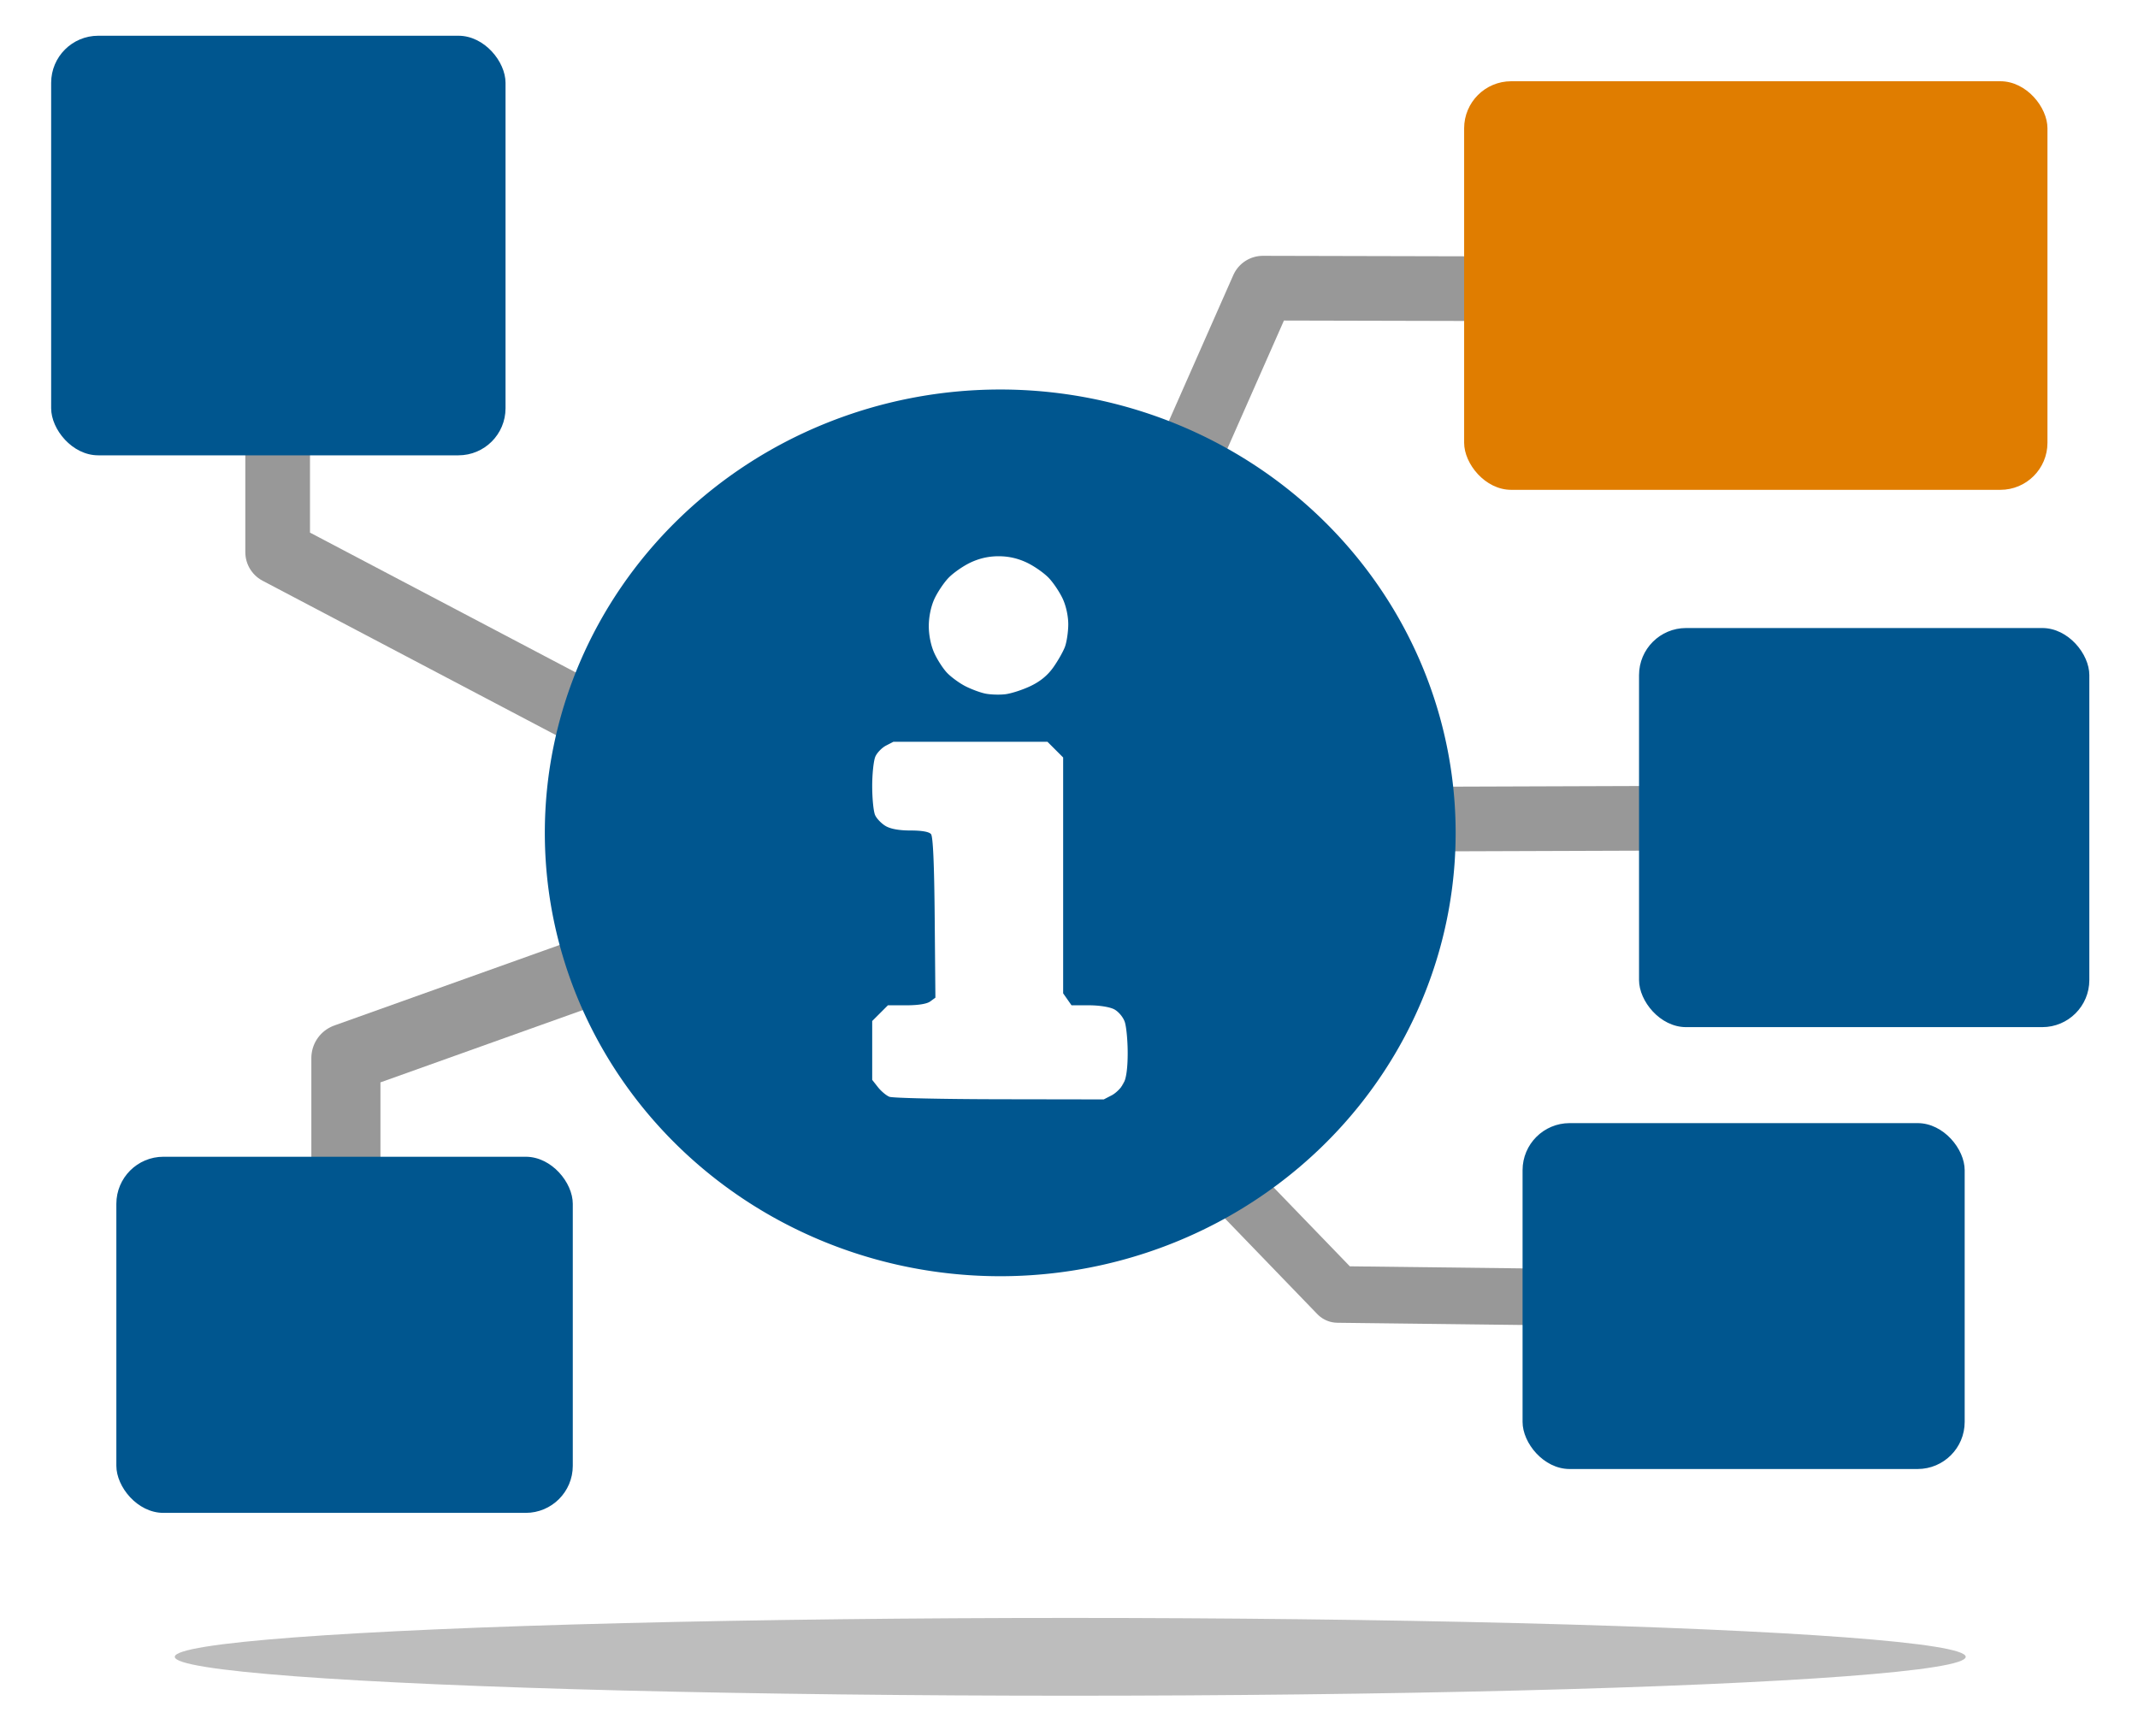 <?xml version="1.0" encoding="UTF-8" standalone="no"?>
<!-- Created with Inkscape (http://www.inkscape.org/) -->

<svg
   width="264.481mm"
   height="214.774mm"
   viewBox="-12 -12 291.045 236.346"
   version="1.1"
   id="svg1"
   xml:space="preserve"
   inkscape:export-filename="section8.svg"
   inkscape:export-xdpi="96"
   inkscape:export-ydpi="96"
   inkscape:version="1.3.2 (091e20e, 2023-11-25, custom)"
   sodipodi:docname="icons_manual.svg"
   xmlns:inkscape="http://www.inkscape.org/namespaces/inkscape"
   xmlns:sodipodi="http://sodipodi.sourceforge.net/DTD/sodipodi-0.dtd"
   xmlns:xlink="http://www.w3.org/1999/xlink"
   xmlns="http://www.w3.org/2000/svg"
   xmlns:svg="http://www.w3.org/2000/svg"><rect x="-12" y="-12" width="291.045" height="236.346" fill="#333333" stroke="none"/><sodipodi:namedview
     id="namedview1"
     pagecolor="#ffffff"
     bordercolor="#000000"
     borderopacity="0.25"
     inkscape:showpageshadow="2"
     inkscape:pageopacity="0.0"
     inkscape:pagecheckerboard="0"
     inkscape:deskcolor="#d1d1d1"
     inkscape:document-units="mm"
     showguides="true"
     inkscape:zoom="1.0449705"
     inkscape:cx="-8527.9916"
     inkscape:cy="436.85442"
     inkscape:window-width="2560"
     inkscape:window-height="1369"
     inkscape:window-x="1912"
     inkscape:window-y="-8"
     inkscape:window-maximized="1"
     inkscape:current-layer="g151"><sodipodi:guide
       position="401.427,5.454"
       orientation="0,-1"
       id="guide95"
       inkscape:locked="false" /><sodipodi:guide
       position="495.996,230.844"
       orientation="0,-1"
       id="guide96"
       inkscape:locked="false" /><sodipodi:guide
       position="-56.967,30.509"
       orientation="0,-1"
       id="guide151"
       inkscape:locked="false" /></sodipodi:namedview><defs
     id="defs1"><linearGradient
       id="swatch150"
       inkscape:swatch="solid"><stop
         style="stop-color:#0b619a;stop-opacity:1;"
         offset="0"
         id="stop150" /></linearGradient><linearGradient
       id="swatch149"
       inkscape:swatch="solid"><stop
         style="stop-color:#64747f;stop-opacity:1;"
         offset="0"
         id="stop149" /></linearGradient><linearGradient
       id="swatch148"
       inkscape:swatch="solid"><stop
         style="stop-color:#e07d00;stop-opacity:1;"
         offset="0"
         id="stop148" /></linearGradient><linearGradient
       id="swatch147"
       inkscape:swatch="solid"><stop
         style="stop-color:#ffffff;stop-opacity:1;"
         offset="0"
         id="stop147" /></linearGradient><linearGradient
       id="swatch145"
       inkscape:swatch="solid"><stop
         style="stop-color:#0b619a;stop-opacity:1;"
         offset="0"
         id="stop145" /></linearGradient><linearGradient
       id="swatch144"
       inkscape:swatch="solid"><stop
         style="stop-color:#ffffff;stop-opacity:1;"
         offset="0"
         id="stop144" /></linearGradient><linearGradient
       id="swatch143"
       inkscape:swatch="solid"><stop
         style="stop-color:#0b619a;stop-opacity:1;"
         offset="0"
         id="stop143" /></linearGradient><linearGradient
       id="swatch142"
       inkscape:swatch="solid"><stop
         style="stop-color:#92e3de;stop-opacity:1;"
         offset="0"
         id="stop142" /></linearGradient><linearGradient
       id="swatch141"
       inkscape:swatch="solid"><stop
         style="stop-color:#17587f;stop-opacity:1;"
         offset="0"
         id="stop141" /></linearGradient><linearGradient
       id="swatch140"
       inkscape:swatch="solid"><stop
         style="stop-color:#e07d00;stop-opacity:1;"
         offset="0"
         id="stop140" /></linearGradient><linearGradient
       id="swatch138"
       inkscape:swatch="solid"><stop
         style="stop-color:#e07d00;stop-opacity:1;"
         offset="0"
         id="stop138" /></linearGradient><linearGradient
       id="swatch133"
       inkscape:swatch="solid"><stop
         style="stop-color:#17587f;stop-opacity:1;"
         offset="0"
         id="stop133" /></linearGradient><linearGradient
       id="swatch132"
       inkscape:swatch="solid"><stop
         style="stop-color:#57a0ab;stop-opacity:1;"
         offset="0"
         id="stop132" /></linearGradient><linearGradient
       id="swatch131"
       inkscape:swatch="solid"><stop
         style="stop-color:#09688b;stop-opacity:1;"
         offset="0"
         id="stop131" /></linearGradient><linearGradient
       id="swatch130"
       inkscape:swatch="solid"><stop
         style="stop-color:#09688b;stop-opacity:1;"
         offset="0"
         id="stop130" /></linearGradient><linearGradient
       id="swatch129"
       inkscape:swatch="solid"><stop
         style="stop-color:#4be6ca;stop-opacity:1;"
         offset="0"
         id="stop129" /></linearGradient><linearGradient
       id="swatch128"
       inkscape:swatch="solid"><stop
         style="stop-color:#4be6ca;stop-opacity:1;"
         offset="0"
         id="stop128" /></linearGradient><linearGradient
       id="swatch119"
       inkscape:swatch="solid"><stop
         style="stop-color:#006e98;stop-opacity:1;"
         offset="0"
         id="stop119" /></linearGradient><linearGradient
       id="swatch118"
       inkscape:swatch="solid"><stop
         style="stop-color:#58cdc1;stop-opacity:1;"
         offset="0"
         id="stop118" /></linearGradient><linearGradient
       id="swatch116"
       inkscape:swatch="solid"><stop
         style="stop-color:#5d7b8f;stop-opacity:1;"
         offset="0"
         id="stop116" /></linearGradient><linearGradient
       id="swatch115"
       inkscape:swatch="solid"><stop
         style="stop-color:#58b8c5;stop-opacity:1;"
         offset="0"
         id="stop115" /></linearGradient><linearGradient
       id="swatch114"
       inkscape:swatch="solid"><stop
         style="stop-color:#0a5789;stop-opacity:1;"
         offset="0"
         id="stop114" /></linearGradient><linearGradient
       id="swatch100"
       inkscape:swatch="solid"><stop
         style="stop-color:#000000;stop-opacity:1;"
         offset="0"
         id="stop100" /></linearGradient><linearGradient
       id="swatch98"
       inkscape:swatch="solid"><stop
         style="stop-color:#076690;stop-opacity:1;"
         offset="0"
         id="stop98" /></linearGradient><linearGradient
       id="swatch97"
       inkscape:swatch="solid"><stop
         style="stop-color:#d9dee1;stop-opacity:1;"
         offset="0"
         id="stop97" /></linearGradient><linearGradient
       id="swatch94"
       inkscape:swatch="solid"><stop
         style="stop-color:#e07d00;stop-opacity:1;"
         offset="0"
         id="stop94" /></linearGradient><linearGradient
       id="swatch93"
       inkscape:swatch="solid"><stop
         style="stop-color:#006694;stop-opacity:1;"
         offset="0"
         id="stop93" /></linearGradient><linearGradient
       id="swatch89"
       inkscape:swatch="solid"><stop
         style="stop-color:#8a8a8a;stop-opacity:1;"
         offset="0"
         id="stop89" /></linearGradient><linearGradient
       id="swatch88"
       inkscape:swatch="solid"><stop
         style="stop-color:#474747;stop-opacity:1;"
         offset="0"
         id="stop88" /></linearGradient><linearGradient
       id="swatch87"
       inkscape:swatch="solid"
       inkscape:label="blue"><stop
         style="stop-color:#00568f;stop-opacity:1;"
         offset="0"
         id="stop87" /></linearGradient><linearGradient
       id="swatch82"
       inkscape:swatch="solid"><stop
         style="stop-color:#000000;stop-opacity:1;"
         offset="0"
         id="stop82" /></linearGradient><linearGradient
       id="swatch78"
       inkscape:swatch="solid"><stop
         style="stop-color:#989898;stop-opacity:1;"
         offset="0"
         id="stop78" /></linearGradient><linearGradient
       id="swatch77"
       inkscape:swatch="solid"
       inkscape:label="light gray"><stop
         style="stop-color:#989898;stop-opacity:1;"
         offset="0"
         id="stop77" /></linearGradient><inkscape:path-effect
       effect="bspline"
       id="path-effect73"
       is_visible="true"
       lpeversion="1.3"
       weight="33.333"
       steps="2"
       helper_size="0"
       apply_no_weight="true"
       apply_with_weight="true"
       only_selected="false"
       uniform="false" /><inkscape:path-effect
       effect="bspline"
       id="path-effect68"
       is_visible="true"
       lpeversion="1.3"
       weight="33.333"
       steps="2"
       helper_size="0"
       apply_no_weight="true"
       apply_with_weight="true"
       only_selected="false"
       uniform="false" /><inkscape:path-effect
       effect="bspline"
       id="path-effect68-1"
       is_visible="true"
       lpeversion="1.3"
       weight="33.333"
       steps="2"
       helper_size="0"
       apply_no_weight="true"
       apply_with_weight="true"
       only_selected="false"
       uniform="false" /><inkscape:path-effect
       effect="bspline"
       id="path-effect68-1-3"
       is_visible="true"
       lpeversion="1.3"
       weight="33.333"
       steps="2"
       helper_size="0"
       apply_no_weight="true"
       apply_with_weight="true"
       only_selected="false"
       uniform="false" /><inkscape:path-effect
       effect="bspline"
       id="path-effect68-1-3-4"
       is_visible="true"
       lpeversion="1.3"
       weight="33.333"
       steps="2"
       helper_size="0"
       apply_no_weight="true"
       apply_with_weight="true"
       only_selected="false"
       uniform="false" /><inkscape:path-effect
       effect="bspline"
       id="path-effect68-1-3-4-3"
       is_visible="true"
       lpeversion="1.3"
       weight="33.333"
       steps="2"
       helper_size="0"
       apply_no_weight="true"
       apply_with_weight="true"
       only_selected="false"
       uniform="false" /><linearGradient
       inkscape:collect="always"
       xlink:href="#swatch77"
       id="linearGradient77"
       x1="-158.198"
       y1="813.305"
       x2="85.602"
       y2="813.305"
       gradientUnits="userSpaceOnUse"
       gradientTransform="translate(8.32,-17.623)" /><linearGradient
       inkscape:collect="always"
       xlink:href="#swatch77"
       id="linearGradient82"
       x1="-131.973"
       y1="725.024"
       x2="-85.559"
       y2="725.024"
       gradientUnits="userSpaceOnUse" /><linearGradient
       inkscape:collect="always"
       xlink:href="#swatch77"
       id="linearGradient83"
       x1="-154.711"
       y1="695.942"
       x2="-92.303"
       y2="695.942"
       gradientUnits="userSpaceOnUse" /><linearGradient
       inkscape:collect="always"
       xlink:href="#swatch77"
       id="linearGradient84"
       x1="-128.605"
       y1="720.597"
       x2="-72.724"
       y2="720.597"
       gradientUnits="userSpaceOnUse" /><linearGradient
       inkscape:collect="always"
       xlink:href="#swatch77"
       id="linearGradient85"
       x1="-115.141"
       y1="728.585"
       x2="-82.504"
       y2="728.585"
       gradientUnits="userSpaceOnUse" /><linearGradient
       inkscape:collect="always"
       xlink:href="#swatch77"
       id="linearGradient86"
       x1="-149.251"
       y1="726.949"
       x2="-90.726"
       y2="726.949"
       gradientUnits="userSpaceOnUse" /><linearGradient
       inkscape:collect="always"
       xlink:href="#swatch87"
       id="linearGradient88"
       x1="-100.189"
       y1="680.169"
       x2="23.801"
       y2="680.169"
       gradientUnits="userSpaceOnUse" /><linearGradient
       inkscape:collect="always"
       xlink:href="#swatch87"
       id="linearGradient89"
       x1="-167.392"
       y1="580.511"
       x2="-105.537"
       y2="580.511"
       gradientUnits="userSpaceOnUse"
       gradientTransform="translate(0,19.702)" /><linearGradient
       inkscape:collect="always"
       xlink:href="#swatch87"
       id="linearGradient90"
       x1="-158.516"
       y1="759.566"
       x2="-96.382"
       y2="759.566"
       gradientUnits="userSpaceOnUse"
       gradientTransform="translate(0,-11.064)" /><linearGradient
       inkscape:collect="always"
       xlink:href="#swatch87"
       id="linearGradient91"
       x1="32.912"
       y1="774.673"
       x2="93.096"
       y2="774.673"
       gradientUnits="userSpaceOnUse"
       gradientTransform="translate(0,-31.445)" /><linearGradient
       inkscape:collect="always"
       xlink:href="#swatch87"
       id="linearGradient92"
       x1="48.767"
       y1="679.45"
       x2="110.065"
       y2="679.45"
       gradientUnits="userSpaceOnUse" /></defs><g
     inkscape:label="Layer 1"
     inkscape:groupmode="layer"
     id="layer1"
     transform="translate(161.67,-582.132)"><rect
       style="opacity:1;fill:#ffffff;fill-opacity:1;stroke:#ffffff;stroke-width:11.004;stroke-linecap:square;stroke-linejoin:miter;stroke-miterlimit:27.4;stroke-dasharray:none;stroke-opacity:1"
       id="rect92"
       width="280.041"
       height="225.341"
       x="-168.168"
       y="575.634"
       rx="0"
       ry="0" /><g
       id="g151"
       transform="translate(0.685,3.344)"><path
         style="fill:none;fill-opacity:1;stroke:url(#linearGradient82);stroke-width:9.405;stroke-linecap:round;stroke-linejoin:round;stroke-dasharray:none;stroke-opacity:1"
         d="m -75.807,693.27 c -17.154,6.13 -34.308,12.26 -51.462,18.389 0,0 0,31.431 0,31.431"
         id="path68"
         inkscape:path-effect="#path-effect68"
         inkscape:original-d="m -75.807376,693.27037 c -17.154154,6.1298 -51.462474,18.38941 -51.462474,18.38941 v 31.43116"
         transform="translate(0,-0.836)"
         sodipodi:nodetypes="ccc" /><path
         style="fill:none;fill-opacity:1;stroke:url(#linearGradient83);stroke-width:8.804;stroke-linecap:round;stroke-linejoin:round;stroke-miterlimit:27.4;stroke-dasharray:none;stroke-opacity:1"
         d="m -94.754,733.198 c -18.518,-9.746 -37.037,-19.491 -55.555,-29.237 0,-11.07 0,-22.14 0,-33.211"
         id="path68-1"
         inkscape:path-effect="#path-effect68-1"
         inkscape:original-d="m -94.754077,733.19845 c -18.518293,-9.74569 -37.036583,-19.49139 -55.554873,-29.23708 0,0 0,-22.14039 0,-33.21059"
         transform="translate(13.75,-62.01)"
         sodipodi:nodetypes="ccc" /><path
         style="fill:none;fill-opacity:1;stroke:url(#linearGradient86);stroke-width:7.703;stroke-linecap:round;stroke-linejoin:round;stroke-dasharray:none;stroke-opacity:1"
         d="m -90.772,724.795 c 0,0 -29.818,-0.357 -29.818,-0.357 0,0 -25.883,-26.798 -25.883,-26.798"
         id="path68-1-4"
         inkscape:path-effect="#path-effect68-1-3"
         inkscape:original-d="m -90.771665,724.79462 -29.818355,-0.35658 -25.88284,-26.79794"
         transform="translate(128.334,18.572)"
         sodipodi:nodetypes="ccc" /><path
         style="fill:none;fill-opacity:1;stroke:url(#linearGradient84);stroke-width:8.804;stroke-linecap:round;stroke-linejoin:round;stroke-dasharray:none;stroke-opacity:1"
         d="m -72.767,710.245 c 0,0 -45.335,-0.108 -45.335,-0.108 0,0 -24.277,54.98 -24.277,54.98"
         id="path68-1-4-5"
         inkscape:path-effect="#path-effect68-1-3-4"
         inkscape:original-d="m -72.767044,710.24489 -45.334736,-0.10809 -24.27736,54.97972"
         transform="translate(115.663,-104.121)"
         sodipodi:nodetypes="ccc" /><path
         style="fill:none;fill-opacity:1;stroke:url(#linearGradient85);stroke-width:8.804;stroke-linecap:round;stroke-linejoin:round;stroke-dasharray:none;stroke-opacity:1"
         d="m -82.519,728.529 c 0,0 -32.607,0.112 -32.607,0.112"
         id="path68-1-4-5-5"
         inkscape:path-effect="#path-effect68-1-3-4-3"
         inkscape:original-d="m -82.519032,728.529 -32.607158,0.11183"
         transform="translate(136.944,-50.355)"
         sodipodi:nodetypes="cc" /><path
         id="path67"
         style="fill:url(#linearGradient88);stroke-width:0.272"
         d="m -38.194,619.814 a 61.995,60.355 0 0 0 -61.995,60.355 61.995,60.355 0 0 0 61.995,60.355 61.995,60.355 0 0 0 61.995,-60.355 61.995,60.355 0 0 0 -61.995,-60.355 z m -0.222,22.698 c 1.358,0 2.609,0.282 3.844,0.867 1.007,0.477 2.357,1.423 3,2.102 0.643,0.679 1.504,1.976 1.914,2.882 0.446,0.986 0.737,2.382 0.725,3.478 -0.011,1.007 -0.213,2.355 -0.45,2.996 -0.236,0.641 -0.947,1.897 -1.579,2.79 -0.78,1.103 -1.78,1.926 -3.112,2.56 -1.079,0.514 -2.621,1.014 -3.427,1.111 -0.805,0.097 -2.041,0.055 -2.746,-0.092 -0.705,-0.147 -1.94,-0.611 -2.746,-1.03 -0.805,-0.42 -1.908,-1.231 -2.45,-1.803 -0.542,-0.572 -1.321,-1.781 -1.731,-2.688 -0.46,-1.017 -0.746,-2.419 -0.746,-3.661 0,-1.241 0.286,-2.646 0.745,-3.661 0.41,-0.906 1.271,-2.203 1.914,-2.882 0.643,-0.679 1.992,-1.625 2.999,-2.102 1.235,-0.585 2.486,-0.867 3.844,-0.867 z m -14.314,25.254 h 10.48 10.481 l 1.07,1.07 1.07,1.07 v 6.702 9.353 16.055 l 0.57,0.814 0.57,0.813 h 2.377 c 1.375,0 2.815,0.227 3.417,0.539 0.582,0.301 1.22,1.051 1.447,1.702 0.223,0.64 0.405,2.548 0.405,4.239 0,2.033 -0.188,3.439 -0.555,4.149 -0.305,0.591 -1.039,1.324 -1.629,1.63 l -1.074,0.555 -14.205,-0.023 c -7.813,-0.013 -14.552,-0.164 -14.978,-0.336 -0.425,-0.172 -1.125,-0.76 -1.556,-1.307 l -0.783,-0.995 v -4.006 -4.006 l 1.07,-1.07 1.07,-1.07 h 2.521 c 1.602,0 2.78,-0.19 3.232,-0.52 l 0.71,-0.52 -0.095,-10.887 c -0.064,-7.324 -0.228,-11.048 -0.502,-11.378 -0.264,-0.318 -1.242,-0.491 -2.777,-0.491 -1.554,0 -2.726,-0.21 -3.402,-0.61 -0.568,-0.335 -1.211,-1.002 -1.429,-1.481 -0.219,-0.48 -0.398,-2.257 -0.398,-3.949 0,-1.693 0.197,-3.51 0.437,-4.038 0.241,-0.528 0.891,-1.195 1.446,-1.482 z" /><rect
         style="fill:url(#linearGradient89);stroke-width:0.272"
         id="rect68"
         width="61.855"
         height="57.119"
         x="-167.392"
         y="571.654"
         ry="6.408"
         rx="6.408" /><rect
         style="fill:#e07d00;fill-opacity:1;stroke-width:0.272"
         id="rect68-6"
         width="79.409"
         height="55.623"
         x="24.957"
         y="577.848"
         ry="6.408"
         rx="6.408" /><rect
         style="fill:url(#linearGradient92);fill-opacity:1;stroke-width:0.272"
         id="rect68-6-6"
         width="61.298"
         height="54.332"
         x="48.767"
         y="652.284"
         ry="6.408"
         rx="6.408" /><rect
         style="fill:url(#linearGradient91);stroke-width:0.272"
         id="rect68-6-6-4"
         width="60.184"
         height="47.088"
         x="32.912"
         y="719.683"
         ry="6.408"
         rx="6.408" /><rect
         style="fill:url(#linearGradient90);stroke-width:0.272"
         id="rect68-6-6-4-0"
         width="62.134"
         height="48.481"
         x="-158.516"
         y="724.261"
         ry="6.408"
         rx="6.408" /><path
         style="fill:#474747;fill-opacity:1;stroke:none;stroke-width:8.804;stroke-linecap:round;stroke-linejoin:round;stroke-miterlimit:27.4;stroke-dasharray:none;stroke-opacity:1"
         d="m -40.587,674.242 c -0.033,-1.018 -0.066,-2.036 -0.099,-3.054"
         id="path73"
         inkscape:path-effect="#path-effect73"
         inkscape:original-d="m -40.587295,674.24243 c -0.03284,-1.01794 -0.06567,-2.03588 -0.09851,-3.05381" /></g><ellipse
       style="opacity:0.629;fill:url(#linearGradient77);stroke:none;stroke-width:8.804;stroke-linecap:round;stroke-linejoin:round;stroke-miterlimit:27.4;stroke-dasharray:none;stroke-opacity:1"
       id="path76"
       cx="-27.978"
       cy="795.682"
       rx="121.9"
       ry="5.294" /></g></svg>
